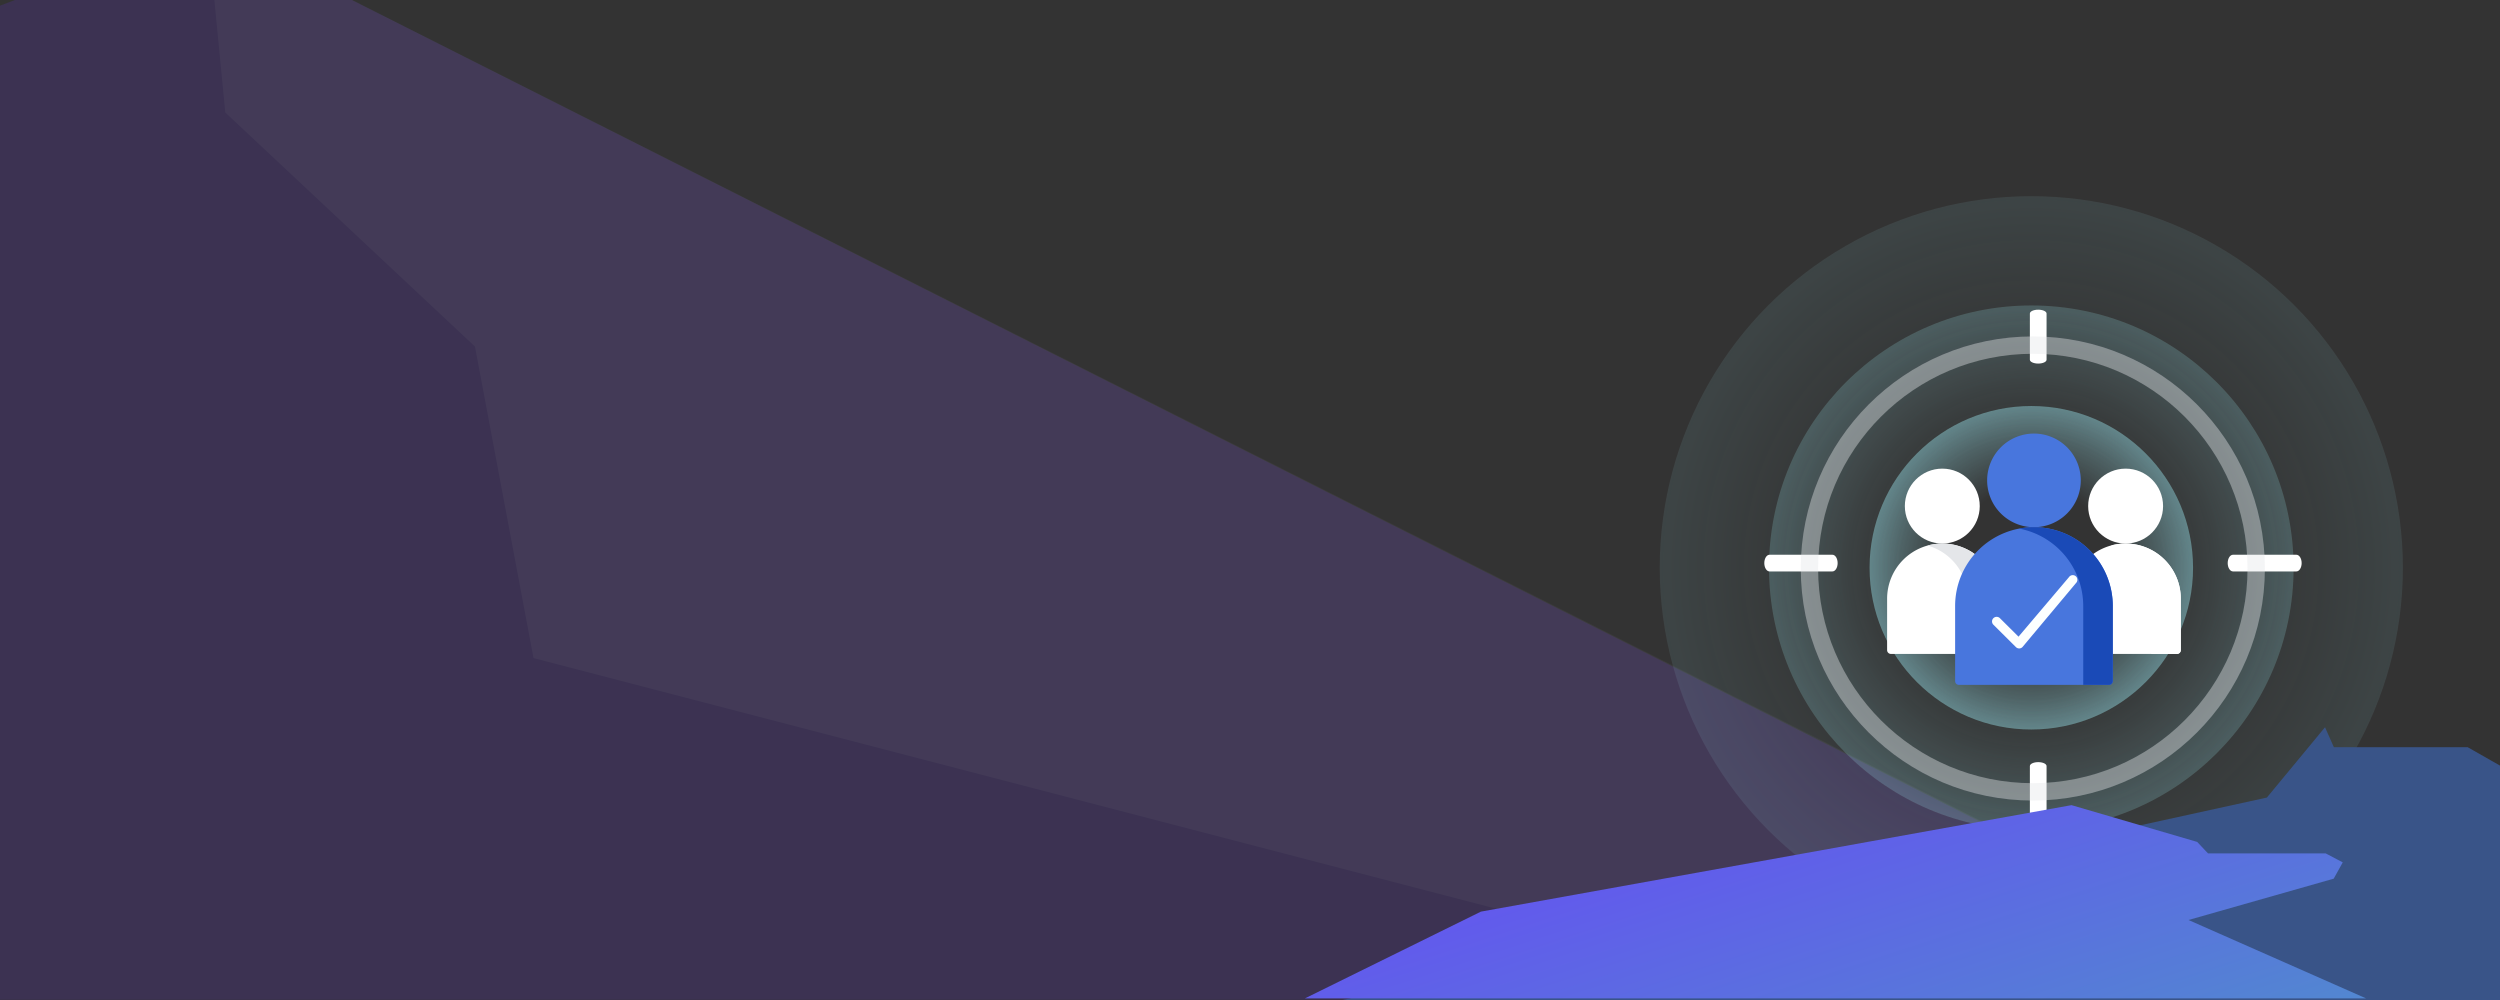 <?xml version="1.0" encoding="utf-8"?>
<svg xmlns="http://www.w3.org/2000/svg" xmlns:xlink="http://www.w3.org/1999/xlink" width="1440" height="576" viewBox="0 0 1440 576">
  <rect x="0" y="0" width="1440" height="576" fill="#333333" stroke="none"/>
  <defs>
    <linearGradient id="linear-gradient" x1="1" y1="0.041" x2="0.203" y2="0.834" gradientUnits="objectBoundingBox">
      <stop offset="0" stop-color="#518acf"/>
      <stop offset="1" stop-color="#6454f0"/>
    </linearGradient>
    <linearGradient id="linear-gradient-2" x1="0.924" y1="0.76" x2="0.254" y2="0.237" xlink:href="#linear-gradient"/>
    <clipPath id="clip-path">
      <rect id="Rectangle_2853" data-name="Rectangle 2853" width="1440" height="576" fill="#fff" stroke="#707070" stroke-width="1"/>
    </clipPath>
    <clipPath id="clip-path-2">
      <rect id="Rectangle_1275" data-name="Rectangle 1275" width="1440" height="851.888" fill="url(#linear-gradient)"/>
    </clipPath>
    <clipPath id="clip-path-3">
      <rect id="Rectangle_1274" data-name="Rectangle 1274" width="2553.558" height="1603.595" rx="3.508" fill="none"/>
    </clipPath>
    <clipPath id="clip-path-4">
      <path id="Path_435" data-name="Path 435" d="M3237.469,2323.8C3302.63,2313.028,4790,1747.37,4790,1747.37l1521.37,767.679Z" transform="translate(-3237.469 -1747.37)" fill="none"/>
    </clipPath>
    <radialGradient id="radial-gradient" cx="0.5" cy="0.5" r="0.5" gradientUnits="objectBoundingBox">
      <stop offset="0" stop-color="#a3f4ff" stop-opacity="0"/>
      <stop offset="0.501" stop-color="#a3f4ff" stop-opacity="0"/>
      <stop offset="1" stop-color="#a3f4ff" stop-opacity="0.396"/>
    </radialGradient>
    <clipPath id="clip-path-5">
      <path id="Path_428" data-name="Path 428" d="M841.734,151.257l72.4,21.185,6.215,6.595h93.858L1326.1,262.553H224.445Z" transform="translate(-224.445 -151.257)" fill="url(#linear-gradient-2)"/>
    </clipPath>
  </defs>
  <g id="Mask_Group_22" data-name="Mask Group 22" clip-path="url(#clip-path)">
    <g id="Group_1302" data-name="Group 1302">
      <g id="Mask_Group_3" data-name="Mask Group 3" transform="translate(0 -276)" opacity="0.293" clip-path="url(#clip-path-2)">
        <g id="Group_482" data-name="Group 482" transform="translate(-1368 -160.204)">
          <g id="Group_485" data-name="Group 485">
            <g id="Group_484" data-name="Group 484" clip-path="url(#clip-path-3)">
              <g id="Group_483" data-name="Group 483" transform="translate(-65.161 394.164)">
                <g id="Group_482-2" data-name="Group 482" clip-path="url(#clip-path-4)">
                  <path id="Path_434" data-name="Path 434" d="M3237.469,2323.8C3302.63,2313.028,4790,1747.37,4790,1747.37l1521.37,767.679Z" transform="translate(-3237.469 -1747.37)" fill="#502f9e"/>
                </g>
              </g>
            </g>
          </g>
          <path id="Path_436" data-name="Path 436" d="M5850.871,1747.37l10.388,106.847,143.813,134.815,33.727,179.44,1069.02,278.34,63.745-33.895Z" transform="translate(-4363.498 -1353.206)" fill="#fff" opacity="0.143"/>
        </g>
      </g>
      <g id="Group_1257" data-name="Group 1257" transform="translate(-10)">
        <g id="Group_1256" data-name="Group 1256" transform="translate(966 113)">
          <circle id="Ellipse_16" data-name="Ellipse 16" cx="93.168" cy="93.168" r="93.168" transform="translate(120.866 120.866)" fill="url(#radial-gradient)"/>
          <circle id="Ellipse_15" data-name="Ellipse 15" cx="21.403" cy="21.403" r="21.403" transform="translate(191.371 191.371)" fill="#a3f4ff"/>
          <circle id="Ellipse_17" data-name="Ellipse 17" cx="151.083" cy="151.083" r="151.083" transform="translate(62.951 62.951)" opacity="0.478" fill="url(#radial-gradient)"/>
          <circle id="Ellipse_18" data-name="Ellipse 18" cx="214.034" cy="214.034" r="214.034" transform="translate(0 0)" opacity="0.228" fill="url(#radial-gradient)"/>
        </g>
        <g id="Group_759" data-name="Group 759" transform="translate(9.709 -4205.768)">
          <g id="target_4_" data-name="target (4)" transform="translate(1016.525 4384.149)">
            <path id="Path_919" data-name="Path 919" d="M253.308,31.038c2.657,0,4.807-.992,4.807-2.217V2.217C258.115.992,255.964,0,253.308,0S248.5.992,248.5,2.217v26.6C248.5,30.046,250.651,31.038,253.308,31.038Zm0,0" transform="translate(-95.528 0)" fill="#fff"/>
            <path id="Path_920" data-name="Path 920" d="M253.308,438.589c2.657,0,4.807-1.009,4.807-2.256V409.256c0-1.247-2.151-2.256-4.807-2.256s-4.807,1.009-4.807,2.256v27.076C248.5,437.579,250.651,438.589,253.308,438.589Zm0,0" transform="translate(-95.528 -146.393)" fill="#fff"/>
            <path id="Path_921" data-name="Path 921" d="M410.018,258.115h36.209c1.667,0,3.017-2.151,3.017-4.807s-1.35-4.807-3.017-4.807H410.018c-1.667,0-3.018,2.151-3.018,4.807S408.35,258.115,410.018,258.115Zm0,0" transform="translate(-407 -107.348)" fill="#fff"/>
            <path id="Path_922" data-name="Path 922" d="M3.042,258.115H39.55c1.681,0,3.042-2.151,3.042-4.807S41.231,248.5,39.55,248.5H3.042C1.361,248.5,0,250.651,0,253.308S1.361,258.115,3.042,258.115Zm0,0" transform="translate(266.924 -107.348)" fill="#fff"/>
            <g id="Ellipse_43" data-name="Ellipse 43" transform="translate(21 15.397)" fill="none" stroke="#e4e6e9" stroke-width="10" opacity="0.414">
              <circle cx="133.671" cy="133.671" r="133.671" stroke="none"/>
              <circle cx="133.671" cy="133.671" r="128.671" fill="none"/>
            </g>
          </g>
          <g id="Group_758" data-name="Group 758" transform="translate(1087.263 4455.502)">
            <ellipse id="Ellipse_41" data-name="Ellipse 41" cx="21.574" cy="21.574" rx="21.574" ry="21.574" transform="translate(10.216 20.197)" fill="#fff"/>
            <path id="Path_925" data-name="Path 925" d="M166.085,303.1H104.707a2.2,2.2,0,0,1-2.2-2.2V271.308a31.791,31.791,0,0,1,31.791-31.791h0a31.791,31.791,0,0,1,31.791,31.791Z" transform="translate(-102.503 -176.172)" fill="#fff"/>
            <path id="Path_926" data-name="Path 926" d="M153.256,239.517h0a31.8,31.8,0,0,0-8.516,1.163,31.8,31.8,0,0,1,23.275,30.628V303.1h17.031V271.308A31.79,31.79,0,0,0,153.256,239.517Z" transform="translate(-121.465 -176.172)" fill="#e4e6e9"/>
            <ellipse id="Ellipse_42" data-name="Ellipse 42" cx="21.574" cy="21.574" rx="21.574" ry="21.574" transform="translate(115.81 20.197)" fill="#fff"/>
            <path id="Path_927" data-name="Path 927" d="M355.494,303.1H294.117V271.308a31.791,31.791,0,0,1,31.791-31.791h0A31.791,31.791,0,0,1,357.7,271.308v29.586A2.2,2.2,0,0,1,355.494,303.1Z" transform="translate(-188.526 -176.172)" fill="#fff"/>
            <path id="Path_928" data-name="Path 928" d="M344.87,239.517h0a31.8,31.8,0,0,0-8.516,1.163,31.8,31.8,0,0,1,23.275,30.628V303.1h14.827a2.2,2.2,0,0,0,2.2-2.2V271.308A31.79,31.79,0,0,0,344.87,239.517Z" transform="translate(-207.487 -176.172)" fill="#fff"/>
            <path id="Path_932" data-name="Path 932" d="M26.966,0A26.966,26.966,0,1,1,0,26.966,26.966,26.966,0,0,1,26.966,0Z" transform="translate(57.621 0)" fill="#4876dd"/>
            <path id="Path_929" data-name="Path 929" d="M262.212,313.261H175.79a2.2,2.2,0,0,1-2.2-2.2V267.845A45.415,45.415,0,0,1,219,222.43h0a45.415,45.415,0,0,1,45.415,45.415v43.212A2.2,2.2,0,0,1,262.212,313.261Z" transform="translate(-134.415 -168.501)" fill="#4876dd"/>
            <path id="Path_930" data-name="Path 930" d="M249.063,222.43h0a45.6,45.6,0,0,0-8.516.809,45.422,45.422,0,0,1,36.9,44.606v45.416h14.826a2.2,2.2,0,0,0,2.2-2.2V267.845A45.415,45.415,0,0,0,249.063,222.43Z" transform="translate(-164.476 -168.501)" fill="#1a4ab7"/>
            <path id="Path_931" data-name="Path 931" d="M227.812,310.763a2.656,2.656,0,0,1-1.874-.773L212.971,297.1a2.658,2.658,0,1,1,3.748-3.771l10.718,10.652,29.067-34.3a2.658,2.658,0,1,1,4.367,3.032L230,309.621a2.659,2.659,0,0,1-1.943,1.131C227.973,310.76,227.892,310.763,227.812,310.763Z" transform="translate(-151.744 -186.993)" fill="#fcffff"/>
          </g>
        </g>
      </g>
      <g id="Group_980" data-name="Group 980" transform="translate(575.895 418.898)">
        <path id="Path_426" data-name="Path 426" d="M757.364,255.736l33.5-40.5,5.1,11.5h77.083l256.148,145.7H224.445Z" transform="translate(-27.549 -215.235)" fill="#395488"/>
        <g id="Mask_Group_2" data-name="Mask Group 2" transform="translate(0 44.866)" clip-path="url(#clip-path-5)">
          <path id="Path_427" data-name="Path 427" d="M795.951,75.245,712.314,99.051,892.66,178.657,448.815,198.444l-303.09-25.817L404.263,45.169,679.149,9.723l57.31,22.021L801.166,65.86Z" transform="translate(-27.64 -32.894)" fill="url(#linear-gradient-2)"/>
        </g>
      </g>
    </g>
  </g>
</svg>
